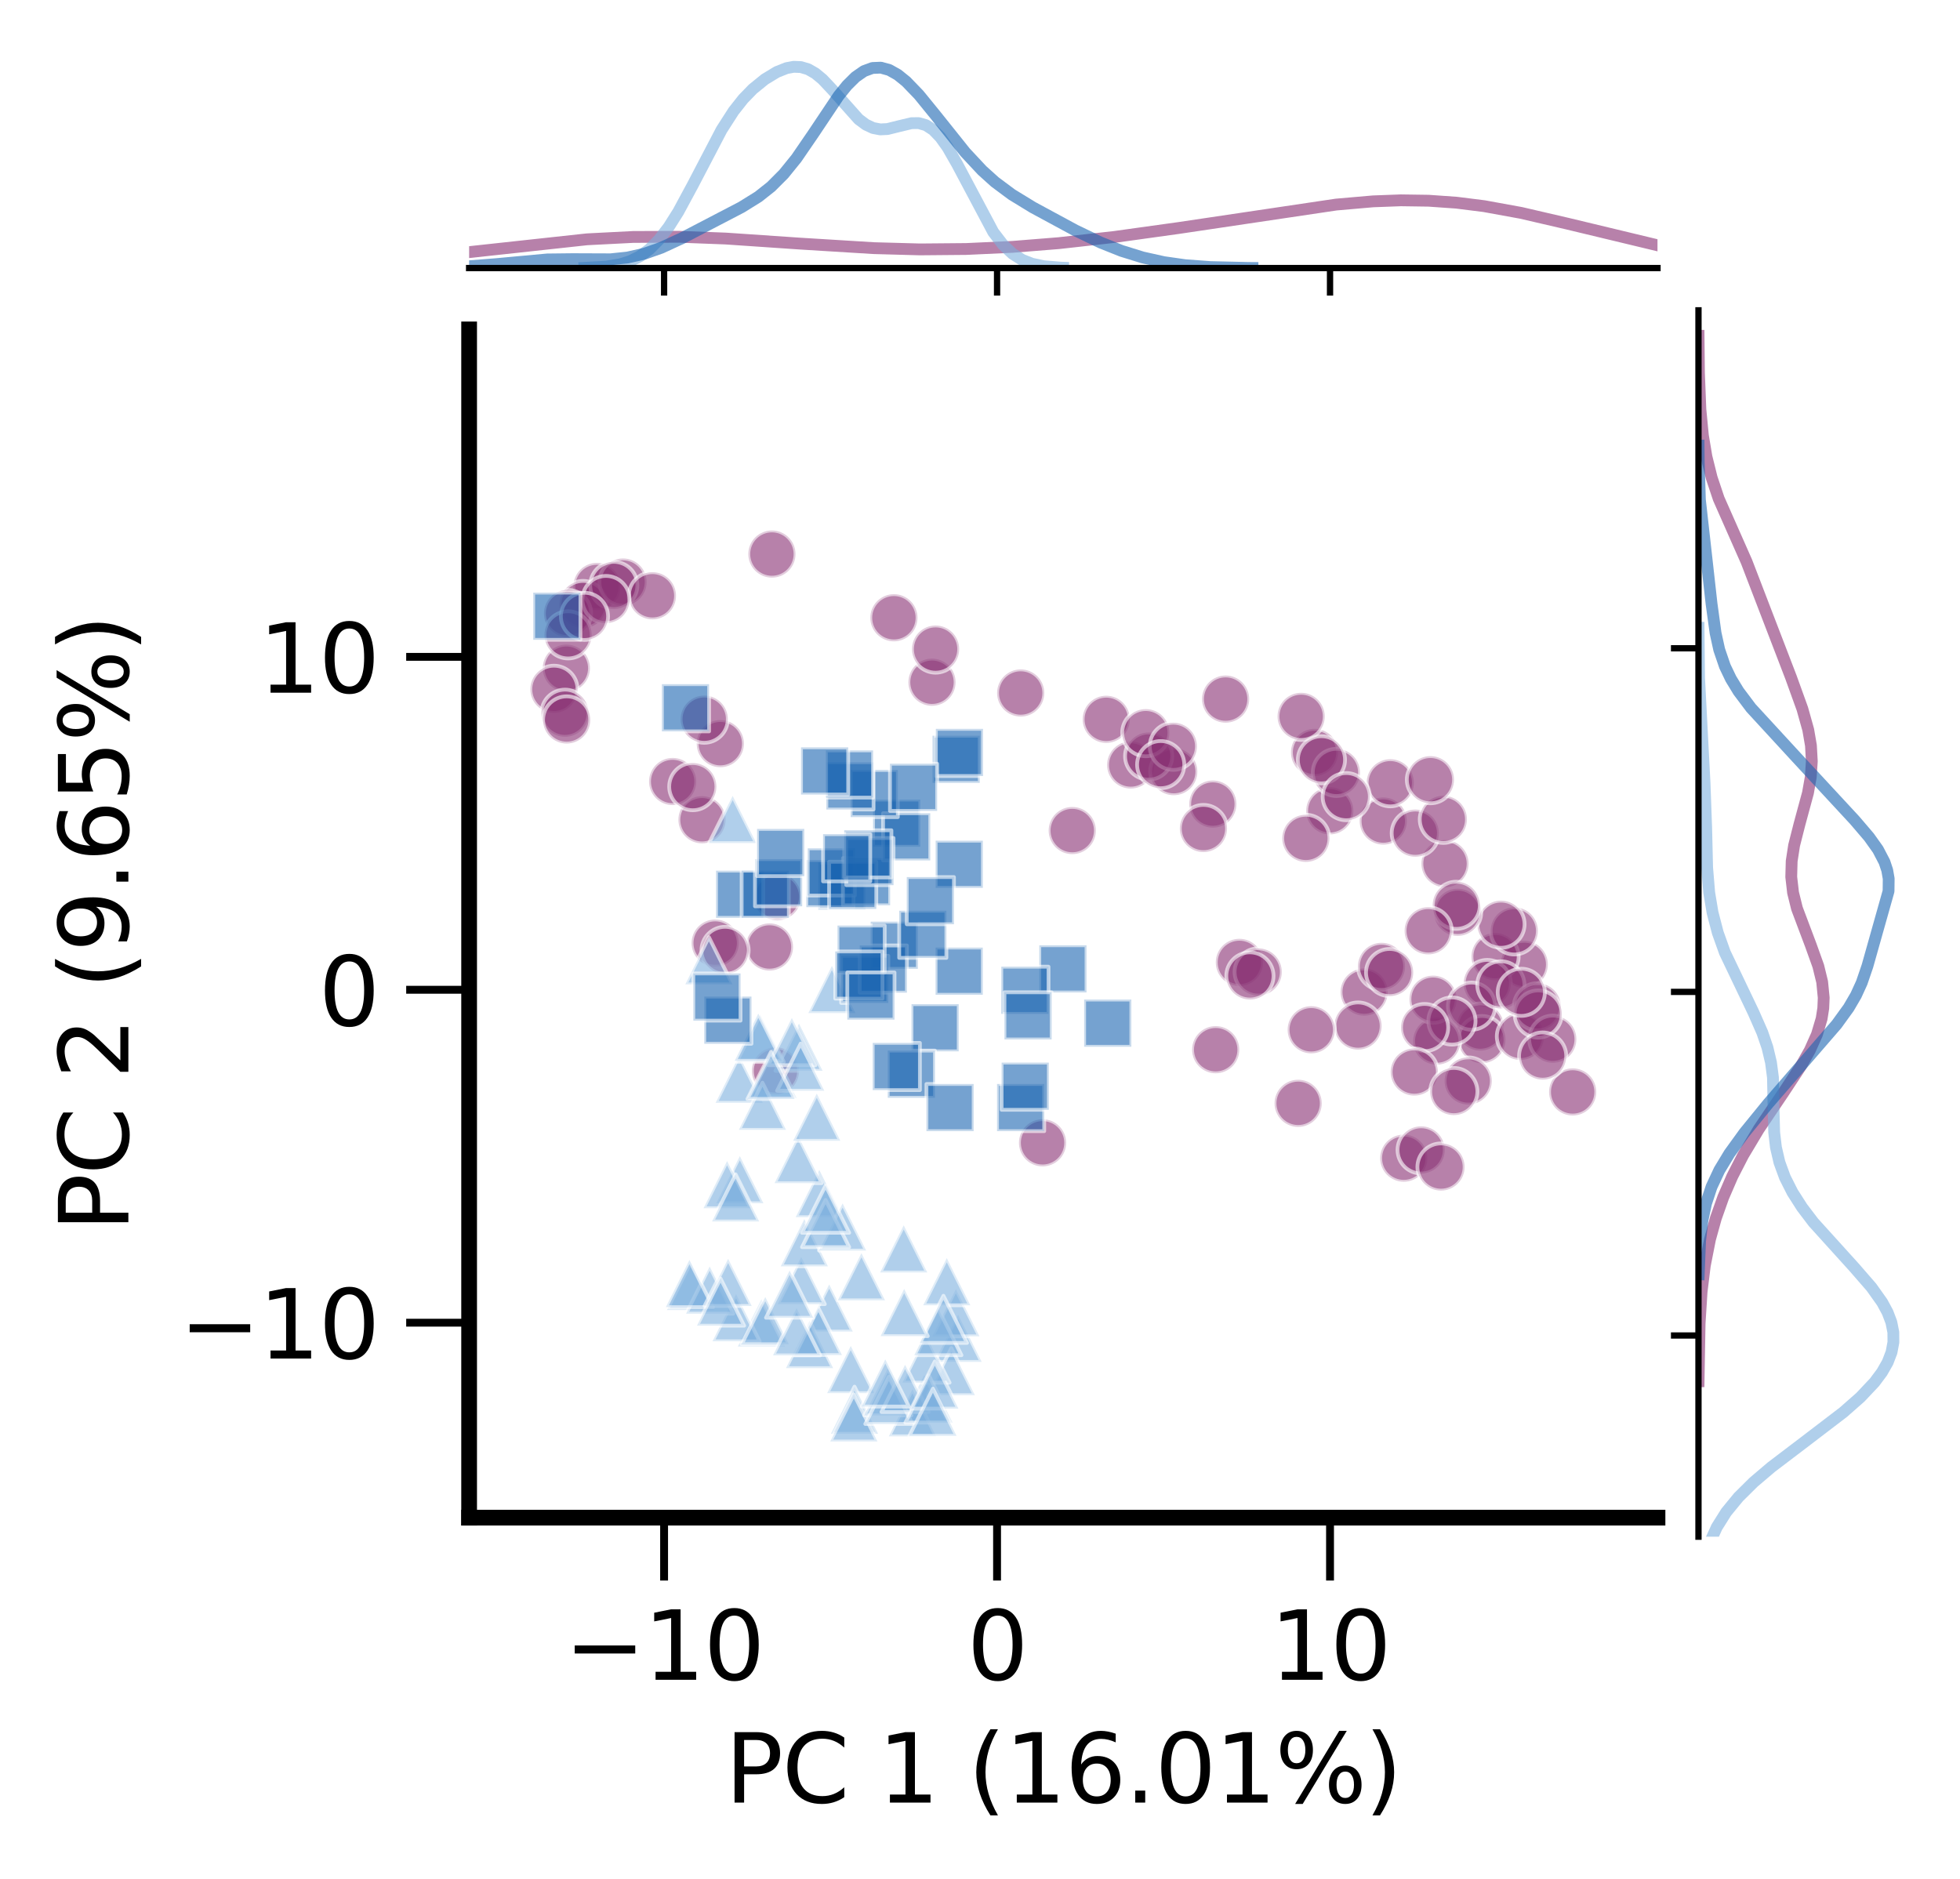 <?xml version="1.0" encoding="utf-8" standalone="no"?>
<!DOCTYPE svg PUBLIC "-//W3C//DTD SVG 1.1//EN"
  "http://www.w3.org/Graphics/SVG/1.1/DTD/svg11.dtd">
<svg xmlns:xlink="http://www.w3.org/1999/xlink" width="249.174pt" height="238.889pt" viewBox="0 0 249.174 238.889" xmlns="http://www.w3.org/2000/svg" version="1.1">
 <defs>
  <style type="text/css">*{stroke-linejoin: round; stroke-linecap: butt}</style>
 </defs>
 <g id="figure_1">
  <g id="patch_1">
   <path d="M 0 238.889 
L 249.174 238.889 
L 249.174 0 
L 0 0 
z
" style="fill: #ffffff"/>
  </g>
  <g id="axes_1">
   <g id="patch_2">
    <path d="M 59.639 192.961 
L 210.717 192.961 
L 210.717 41.884 
L 59.639 41.884 
z
" style="fill: #ffffff"/>
   </g>
   <g id="PathCollection_1">
    <defs>
     <path id="m3ae91037bd" d="M 0 3 
C 0.796 3 1.559 2.684 2.121 2.121 
C 2.684 1.559 3 0.796 3 0 
C 3 -0.796 2.684 -1.559 2.121 -2.121 
C 1.559 -2.684 0.796 -3 0 -3 
C -0.796 -3 -1.559 -2.684 -2.121 -2.121 
C -2.684 -1.559 -3 -0.796 -3 0 
C -3 0.796 -2.684 1.559 -2.121 2.121 
C -1.559 2.684 -0.796 3 0 3 
z
" style="stroke: #ffffff; stroke-opacity: 0.6; stroke-width: 0.48"/>
    </defs>
    <g clip-path="url(#p5738d66ce7)">
     <use xlink:href="#m3ae91037bd" x="91.573" y="94.551" style="fill: #882e72; fill-opacity: 0.6; stroke: #ffffff; stroke-opacity: 0.6; stroke-width: 0.48"/>
     <use xlink:href="#m3ae91037bd" x="193.778" y="122.62" style="fill: #882e72; fill-opacity: 0.6; stroke: #ffffff; stroke-opacity: 0.6; stroke-width: 0.48"/>
     <use xlink:href="#m3ae91037bd" x="190.067" y="121.63" style="fill: #882e72; fill-opacity: 0.6; stroke: #ffffff; stroke-opacity: 0.6; stroke-width: 0.48"/>
     <use xlink:href="#m3ae91037bd" x="189.081" y="125.048" style="fill: #882e72; fill-opacity: 0.6; stroke: #ffffff; stroke-opacity: 0.6; stroke-width: 0.48"/>
     <use xlink:href="#m3ae91037bd" x="154.188" y="102.236" style="fill: #882e72; fill-opacity: 0.6; stroke: #ffffff; stroke-opacity: 0.6; stroke-width: 0.48"/>
     <use xlink:href="#m3ae91037bd" x="89.246" y="104.228" style="fill: #882e72; fill-opacity: 0.6; stroke: #ffffff; stroke-opacity: 0.6; stroke-width: 0.48"/>
     <use xlink:href="#m3ae91037bd" x="188.191" y="130.583" style="fill: #882e72; fill-opacity: 0.6; stroke: #ffffff; stroke-opacity: 0.6; stroke-width: 0.48"/>
     <use xlink:href="#m3ae91037bd" x="192.509" y="118.36" style="fill: #882e72; fill-opacity: 0.6; stroke: #ffffff; stroke-opacity: 0.6; stroke-width: 0.48"/>
     <use xlink:href="#m3ae91037bd" x="167.118" y="95.669" style="fill: #882e72; fill-opacity: 0.6; stroke: #ffffff; stroke-opacity: 0.6; stroke-width: 0.48"/>
     <use xlink:href="#m3ae91037bd" x="118.484" y="86.742" style="fill: #882e72; fill-opacity: 0.6; stroke: #ffffff; stroke-opacity: 0.6; stroke-width: 0.48"/>
     <use xlink:href="#m3ae91037bd" x="169.056" y="103.092" style="fill: #882e72; fill-opacity: 0.6; stroke: #ffffff; stroke-opacity: 0.6; stroke-width: 0.48"/>
     <use xlink:href="#m3ae91037bd" x="129.761" y="88.112" style="fill: #882e72; fill-opacity: 0.6; stroke: #ffffff; stroke-opacity: 0.6; stroke-width: 0.48"/>
     <use xlink:href="#m3ae91037bd" x="175.854" y="104.393" style="fill: #882e72; fill-opacity: 0.6; stroke: #ffffff; stroke-opacity: 0.6; stroke-width: 0.48"/>
     <use xlink:href="#m3ae91037bd" x="113.642" y="78.547" style="fill: #882e72; fill-opacity: 0.6; stroke: #ffffff; stroke-opacity: 0.6; stroke-width: 0.48"/>
     <use xlink:href="#m3ae91037bd" x="188.394" y="132.178" style="fill: #882e72; fill-opacity: 0.6; stroke: #ffffff; stroke-opacity: 0.6; stroke-width: 0.48"/>
     <use xlink:href="#m3ae91037bd" x="190.817" y="117.511" style="fill: #882e72; fill-opacity: 0.6; stroke: #ffffff; stroke-opacity: 0.6; stroke-width: 0.48"/>
     <use xlink:href="#m3ae91037bd" x="178.46" y="147.257" style="fill: #882e72; fill-opacity: 0.6; stroke: #ffffff; stroke-opacity: 0.6; stroke-width: 0.48"/>
     <use xlink:href="#m3ae91037bd" x="182.653" y="132.366" style="fill: #882e72; fill-opacity: 0.6; stroke: #ffffff; stroke-opacity: 0.6; stroke-width: 0.48"/>
     <use xlink:href="#m3ae91037bd" x="182.185" y="127.048" style="fill: #882e72; fill-opacity: 0.6; stroke: #ffffff; stroke-opacity: 0.6; stroke-width: 0.48"/>
     <use xlink:href="#m3ae91037bd" x="186.653" y="137.441" style="fill: #882e72; fill-opacity: 0.6; stroke: #ffffff; stroke-opacity: 0.6; stroke-width: 0.48"/>
     <use xlink:href="#m3ae91037bd" x="173.423" y="126.139" style="fill: #882e72; fill-opacity: 0.6; stroke: #ffffff; stroke-opacity: 0.6; stroke-width: 0.48"/>
     <use xlink:href="#m3ae91037bd" x="118.94" y="82.53" style="fill: #882e72; fill-opacity: 0.6; stroke: #ffffff; stroke-opacity: 0.6; stroke-width: 0.48"/>
     <use xlink:href="#m3ae91037bd" x="165.414" y="91.086" style="fill: #882e72; fill-opacity: 0.6; stroke: #ffffff; stroke-opacity: 0.6; stroke-width: 0.48"/>
     <use xlink:href="#m3ae91037bd" x="98.133" y="70.446" style="fill: #882e72; fill-opacity: 0.6; stroke: #ffffff; stroke-opacity: 0.6; stroke-width: 0.48"/>
     <use xlink:href="#m3ae91037bd" x="143.745" y="97.263" style="fill: #882e72; fill-opacity: 0.6; stroke: #ffffff; stroke-opacity: 0.6; stroke-width: 0.48"/>
     <use xlink:href="#m3ae91037bd" x="132.54" y="145.304" style="fill: #882e72; fill-opacity: 0.6; stroke: #ffffff; stroke-opacity: 0.6; stroke-width: 0.48"/>
     <use xlink:href="#m3ae91037bd" x="98.824" y="114.023" style="fill: #882e72; fill-opacity: 0.6; stroke: #ffffff; stroke-opacity: 0.6; stroke-width: 0.48"/>
     <use xlink:href="#m3ae91037bd" x="187.075" y="127.927" style="fill: #882e72; fill-opacity: 0.6; stroke: #ffffff; stroke-opacity: 0.6; stroke-width: 0.48"/>
     <use xlink:href="#m3ae91037bd" x="183.704" y="109.811" style="fill: #882e72; fill-opacity: 0.6; stroke: #ffffff; stroke-opacity: 0.6; stroke-width: 0.48"/>
     <use xlink:href="#m3ae91037bd" x="149.218" y="98.11" style="fill: #882e72; fill-opacity: 0.6; stroke: #ffffff; stroke-opacity: 0.6; stroke-width: 0.48"/>
     <use xlink:href="#m3ae91037bd" x="179.925" y="105.931" style="fill: #882e72; fill-opacity: 0.6; stroke: #ffffff; stroke-opacity: 0.6; stroke-width: 0.48"/>
     <use xlink:href="#m3ae91037bd" x="136.316" y="105.603" style="fill: #882e72; fill-opacity: 0.6; stroke: #ffffff; stroke-opacity: 0.6; stroke-width: 0.48"/>
     <use xlink:href="#m3ae91037bd" x="155.812" y="88.887" style="fill: #882e72; fill-opacity: 0.6; stroke: #ffffff; stroke-opacity: 0.6; stroke-width: 0.48"/>
     <use xlink:href="#m3ae91037bd" x="199.933" y="138.835" style="fill: #882e72; fill-opacity: 0.6; stroke: #ffffff; stroke-opacity: 0.6; stroke-width: 0.48"/>
     <use xlink:href="#m3ae91037bd" x="152.991" y="105.341" style="fill: #882e72; fill-opacity: 0.6; stroke: #ffffff; stroke-opacity: 0.6; stroke-width: 0.48"/>
     <use xlink:href="#m3ae91037bd" x="146.028" y="96.132" style="fill: #882e72; fill-opacity: 0.6; stroke: #ffffff; stroke-opacity: 0.6; stroke-width: 0.48"/>
     <use xlink:href="#m3ae91037bd" x="75.894" y="74.564" style="fill: #882e72; fill-opacity: 0.6; stroke: #ffffff; stroke-opacity: 0.6; stroke-width: 0.48"/>
     <use xlink:href="#m3ae91037bd" x="72.001" y="84.958" style="fill: #882e72; fill-opacity: 0.6; stroke: #ffffff; stroke-opacity: 0.6; stroke-width: 0.48"/>
     <use xlink:href="#m3ae91037bd" x="185.309" y="115.994" style="fill: #882e72; fill-opacity: 0.6; stroke: #ffffff; stroke-opacity: 0.6; stroke-width: 0.48"/>
     <use xlink:href="#m3ae91037bd" x="185.134" y="115.105" style="fill: #882e72; fill-opacity: 0.6; stroke: #ffffff; stroke-opacity: 0.6; stroke-width: 0.48"/>
     <use xlink:href="#m3ae91037bd" x="140.638" y="91.46" style="fill: #882e72; fill-opacity: 0.6; stroke: #ffffff; stroke-opacity: 0.6; stroke-width: 0.48"/>
     <use xlink:href="#m3ae91037bd" x="184.584" y="129.815" style="fill: #882e72; fill-opacity: 0.6; stroke: #ffffff; stroke-opacity: 0.6; stroke-width: 0.48"/>
     <use xlink:href="#m3ae91037bd" x="180.67" y="146.209" style="fill: #882e72; fill-opacity: 0.6; stroke: #ffffff; stroke-opacity: 0.6; stroke-width: 0.48"/>
     <use xlink:href="#m3ae91037bd" x="190.804" y="125.222" style="fill: #882e72; fill-opacity: 0.6; stroke: #ffffff; stroke-opacity: 0.6; stroke-width: 0.48"/>
     <use xlink:href="#m3ae91037bd" x="70.423" y="87.64" style="fill: #882e72; fill-opacity: 0.6; stroke: #ffffff; stroke-opacity: 0.6; stroke-width: 0.48"/>
     <use xlink:href="#m3ae91037bd" x="166.012" y="106.591" style="fill: #882e72; fill-opacity: 0.6; stroke: #ffffff; stroke-opacity: 0.6; stroke-width: 0.48"/>
     <use xlink:href="#m3ae91037bd" x="176.745" y="99.527" style="fill: #882e72; fill-opacity: 0.6; stroke: #ffffff; stroke-opacity: 0.6; stroke-width: 0.48"/>
     <use xlink:href="#m3ae91037bd" x="145.663" y="93.157" style="fill: #882e72; fill-opacity: 0.6; stroke: #ffffff; stroke-opacity: 0.6; stroke-width: 0.48"/>
     <use xlink:href="#m3ae91037bd" x="74.13" y="76.859" style="fill: #882e72; fill-opacity: 0.6; stroke: #ffffff; stroke-opacity: 0.6; stroke-width: 0.48"/>
     <use xlink:href="#m3ae91037bd" x="183.491" y="104.178" style="fill: #882e72; fill-opacity: 0.6; stroke: #ffffff; stroke-opacity: 0.6; stroke-width: 0.48"/>
     <use xlink:href="#m3ae91037bd" x="149.166" y="94.889" style="fill: #882e72; fill-opacity: 0.6; stroke: #ffffff; stroke-opacity: 0.6; stroke-width: 0.48"/>
     <use xlink:href="#m3ae91037bd" x="172.647" y="130.456" style="fill: #882e72; fill-opacity: 0.6; stroke: #ffffff; stroke-opacity: 0.6; stroke-width: 0.48"/>
     <use xlink:href="#m3ae91037bd" x="71.827" y="90.682" style="fill: #882e72; fill-opacity: 0.6; stroke: #ffffff; stroke-opacity: 0.6; stroke-width: 0.48"/>
     <use xlink:href="#m3ae91037bd" x="157.563" y="122.365" style="fill: #882e72; fill-opacity: 0.6; stroke: #ffffff; stroke-opacity: 0.6; stroke-width: 0.48"/>
     <use xlink:href="#m3ae91037bd" x="181.849" y="99.137" style="fill: #882e72; fill-opacity: 0.6; stroke: #ffffff; stroke-opacity: 0.6; stroke-width: 0.48"/>
     <use xlink:href="#m3ae91037bd" x="181.11" y="130.648" style="fill: #882e72; fill-opacity: 0.6; stroke: #ffffff; stroke-opacity: 0.6; stroke-width: 0.48"/>
     <use xlink:href="#m3ae91037bd" x="169.893" y="98.209" style="fill: #882e72; fill-opacity: 0.6; stroke: #ffffff; stroke-opacity: 0.6; stroke-width: 0.48"/>
     <use xlink:href="#m3ae91037bd" x="167.994" y="96.605" style="fill: #882e72; fill-opacity: 0.6; stroke: #ffffff; stroke-opacity: 0.6; stroke-width: 0.48"/>
     <use xlink:href="#m3ae91037bd" x="147.558" y="97.221" style="fill: #882e72; fill-opacity: 0.6; stroke: #ffffff; stroke-opacity: 0.6; stroke-width: 0.48"/>
     <use xlink:href="#m3ae91037bd" x="72.04" y="91.539" style="fill: #882e72; fill-opacity: 0.6; stroke: #ffffff; stroke-opacity: 0.6; stroke-width: 0.48"/>
     <use xlink:href="#m3ae91037bd" x="159.955" y="123.58" style="fill: #882e72; fill-opacity: 0.6; stroke: #ffffff; stroke-opacity: 0.6; stroke-width: 0.48"/>
     <use xlink:href="#m3ae91037bd" x="171.148" y="101.289" style="fill: #882e72; fill-opacity: 0.6; stroke: #ffffff; stroke-opacity: 0.6; stroke-width: 0.48"/>
     <use xlink:href="#m3ae91037bd" x="181.568" y="118.347" style="fill: #882e72; fill-opacity: 0.6; stroke: #ffffff; stroke-opacity: 0.6; stroke-width: 0.48"/>
     <use xlink:href="#m3ae91037bd" x="85.514" y="99.367" style="fill: #882e72; fill-opacity: 0.6; stroke: #ffffff; stroke-opacity: 0.6; stroke-width: 0.48"/>
     <use xlink:href="#m3ae91037bd" x="193.289" y="131.772" style="fill: #882e72; fill-opacity: 0.6; stroke: #ffffff; stroke-opacity: 0.6; stroke-width: 0.48"/>
     <use xlink:href="#m3ae91037bd" x="179.796" y="136.302" style="fill: #882e72; fill-opacity: 0.6; stroke: #ffffff; stroke-opacity: 0.6; stroke-width: 0.48"/>
     <use xlink:href="#m3ae91037bd" x="97.823" y="120.406" style="fill: #882e72; fill-opacity: 0.6; stroke: #ffffff; stroke-opacity: 0.6; stroke-width: 0.48"/>
     <use xlink:href="#m3ae91037bd" x="183.195" y="148.38" style="fill: #882e72; fill-opacity: 0.6; stroke: #ffffff; stroke-opacity: 0.6; stroke-width: 0.48"/>
     <use xlink:href="#m3ae91037bd" x="98.586" y="136.158" style="fill: #882e72; fill-opacity: 0.6; stroke: #ffffff; stroke-opacity: 0.6; stroke-width: 0.48"/>
     <use xlink:href="#m3ae91037bd" x="166.696" y="130.932" style="fill: #882e72; fill-opacity: 0.6; stroke: #ffffff; stroke-opacity: 0.6; stroke-width: 0.48"/>
     <use xlink:href="#m3ae91037bd" x="90.922" y="119.907" style="fill: #882e72; fill-opacity: 0.6; stroke: #ffffff; stroke-opacity: 0.6; stroke-width: 0.48"/>
     <use xlink:href="#m3ae91037bd" x="184.821" y="138.784" style="fill: #882e72; fill-opacity: 0.6; stroke: #ffffff; stroke-opacity: 0.6; stroke-width: 0.48"/>
     <use xlink:href="#m3ae91037bd" x="158.901" y="124.085" style="fill: #882e72; fill-opacity: 0.6; stroke: #ffffff; stroke-opacity: 0.6; stroke-width: 0.48"/>
     <use xlink:href="#m3ae91037bd" x="154.551" y="133.466" style="fill: #882e72; fill-opacity: 0.6; stroke: #ffffff; stroke-opacity: 0.6; stroke-width: 0.48"/>
     <use xlink:href="#m3ae91037bd" x="165.033" y="140.284" style="fill: #882e72; fill-opacity: 0.6; stroke: #ffffff; stroke-opacity: 0.6; stroke-width: 0.48"/>
     <use xlink:href="#m3ae91037bd" x="89.529" y="91.442" style="fill: #882e72; fill-opacity: 0.6; stroke: #ffffff; stroke-opacity: 0.6; stroke-width: 0.48"/>
     <use xlink:href="#m3ae91037bd" x="195.44" y="128.008" style="fill: #882e72; fill-opacity: 0.6; stroke: #ffffff; stroke-opacity: 0.6; stroke-width: 0.48"/>
     <use xlink:href="#m3ae91037bd" x="175.632" y="122.873" style="fill: #882e72; fill-opacity: 0.6; stroke: #ffffff; stroke-opacity: 0.6; stroke-width: 0.48"/>
     <use xlink:href="#m3ae91037bd" x="79.207" y="74.005" style="fill: #882e72; fill-opacity: 0.6; stroke: #ffffff; stroke-opacity: 0.6; stroke-width: 0.48"/>
     <use xlink:href="#m3ae91037bd" x="197.405" y="132.128" style="fill: #882e72; fill-opacity: 0.6; stroke: #ffffff; stroke-opacity: 0.6; stroke-width: 0.48"/>
     <use xlink:href="#m3ae91037bd" x="176.662" y="123.654" style="fill: #882e72; fill-opacity: 0.6; stroke: #ffffff; stroke-opacity: 0.6; stroke-width: 0.48"/>
     <use xlink:href="#m3ae91037bd" x="195.552" y="128.93" style="fill: #882e72; fill-opacity: 0.6; stroke: #ffffff; stroke-opacity: 0.6; stroke-width: 0.48"/>
     <use xlink:href="#m3ae91037bd" x="78.03" y="74.432" style="fill: #882e72; fill-opacity: 0.6; stroke: #ffffff; stroke-opacity: 0.6; stroke-width: 0.48"/>
     <use xlink:href="#m3ae91037bd" x="193.403" y="126.167" style="fill: #882e72; fill-opacity: 0.6; stroke: #ffffff; stroke-opacity: 0.6; stroke-width: 0.48"/>
     <use xlink:href="#m3ae91037bd" x="72.151" y="77.995" style="fill: #882e72; fill-opacity: 0.6; stroke: #ffffff; stroke-opacity: 0.6; stroke-width: 0.48"/>
     <use xlink:href="#m3ae91037bd" x="82.942" y="75.752" style="fill: #882e72; fill-opacity: 0.6; stroke: #ffffff; stroke-opacity: 0.6; stroke-width: 0.48"/>
     <use xlink:href="#m3ae91037bd" x="72.219" y="80.719" style="fill: #882e72; fill-opacity: 0.6; stroke: #ffffff; stroke-opacity: 0.6; stroke-width: 0.48"/>
     <use xlink:href="#m3ae91037bd" x="88.075" y="100.017" style="fill: #882e72; fill-opacity: 0.6; stroke: #ffffff; stroke-opacity: 0.6; stroke-width: 0.48"/>
     <use xlink:href="#m3ae91037bd" x="77.037" y="76.227" style="fill: #882e72; fill-opacity: 0.6; stroke: #ffffff; stroke-opacity: 0.6; stroke-width: 0.48"/>
     <use xlink:href="#m3ae91037bd" x="74.304" y="78.369" style="fill: #882e72; fill-opacity: 0.6; stroke: #ffffff; stroke-opacity: 0.6; stroke-width: 0.48"/>
     <use xlink:href="#m3ae91037bd" x="92.177" y="120.841" style="fill: #882e72; fill-opacity: 0.6; stroke: #ffffff; stroke-opacity: 0.6; stroke-width: 0.48"/>
     <use xlink:href="#m3ae91037bd" x="196.116" y="134.273" style="fill: #882e72; fill-opacity: 0.6; stroke: #ffffff; stroke-opacity: 0.6; stroke-width: 0.48"/>
    </g>
   </g>
   <g id="PathCollection_2">
    <defs>
     <path id="ma72d11ec64" d="M 0 -3 
L -3 3 
L 3 3 
z
" style="stroke: #ffffff; stroke-opacity: 0.6; stroke-width: 0.48"/>
    </defs>
    <g clip-path="url(#p5738d66ce7)">
     <use xlink:href="#ma72d11ec64" x="105.416" y="166.308" style="fill: #7bafde; fill-opacity: 0.6; stroke: #ffffff; stroke-opacity: 0.6; stroke-width: 0.48"/>
     <use xlink:href="#ma72d11ec64" x="101.86" y="162.818" style="fill: #7bafde; fill-opacity: 0.6; stroke: #ffffff; stroke-opacity: 0.6; stroke-width: 0.48"/>
     <use xlink:href="#ma72d11ec64" x="121.803" y="170.159" style="fill: #7bafde; fill-opacity: 0.6; stroke: #ffffff; stroke-opacity: 0.6; stroke-width: 0.48"/>
     <use xlink:href="#ma72d11ec64" x="117.504" y="177.829" style="fill: #7bafde; fill-opacity: 0.6; stroke: #ffffff; stroke-opacity: 0.6; stroke-width: 0.48"/>
     <use xlink:href="#ma72d11ec64" x="94.054" y="149.995" style="fill: #7bafde; fill-opacity: 0.6; stroke: #ffffff; stroke-opacity: 0.6; stroke-width: 0.48"/>
     <use xlink:href="#ma72d11ec64" x="90.122" y="122.156" style="fill: #7bafde; fill-opacity: 0.6; stroke: #ffffff; stroke-opacity: 0.6; stroke-width: 0.48"/>
     <use xlink:href="#ma72d11ec64" x="109.514" y="162.334" style="fill: #7bafde; fill-opacity: 0.6; stroke: #ffffff; stroke-opacity: 0.6; stroke-width: 0.48"/>
     <use xlink:href="#ma72d11ec64" x="93.143" y="104.192" style="fill: #7bafde; fill-opacity: 0.6; stroke: #ffffff; stroke-opacity: 0.6; stroke-width: 0.48"/>
     <use xlink:href="#ma72d11ec64" x="114.89" y="158.791" style="fill: #7bafde; fill-opacity: 0.6; stroke: #ffffff; stroke-opacity: 0.6; stroke-width: 0.48"/>
     <use xlink:href="#ma72d11ec64" x="104.156" y="151.759" style="fill: #7bafde; fill-opacity: 0.6; stroke: #ffffff; stroke-opacity: 0.6; stroke-width: 0.48"/>
     <use xlink:href="#ma72d11ec64" x="105.759" y="125.814" style="fill: #7bafde; fill-opacity: 0.6; stroke: #ffffff; stroke-opacity: 0.6; stroke-width: 0.48"/>
     <use xlink:href="#ma72d11ec64" x="102.253" y="158.014" style="fill: #7bafde; fill-opacity: 0.6; stroke: #ffffff; stroke-opacity: 0.6; stroke-width: 0.48"/>
     <use xlink:href="#ma72d11ec64" x="102.922" y="170.954" style="fill: #7bafde; fill-opacity: 0.6; stroke: #ffffff; stroke-opacity: 0.6; stroke-width: 0.48"/>
     <use xlink:href="#ma72d11ec64" x="108.156" y="174.135" style="fill: #7bafde; fill-opacity: 0.6; stroke: #ffffff; stroke-opacity: 0.6; stroke-width: 0.48"/>
     <use xlink:href="#ma72d11ec64" x="121.521" y="166.912" style="fill: #7bafde; fill-opacity: 0.6; stroke: #ffffff; stroke-opacity: 0.6; stroke-width: 0.48"/>
     <use xlink:href="#ma72d11ec64" x="101.465" y="147.432" style="fill: #7bafde; fill-opacity: 0.6; stroke: #ffffff; stroke-opacity: 0.6; stroke-width: 0.48"/>
     <use xlink:href="#ma72d11ec64" x="101.575" y="133.148" style="fill: #7bafde; fill-opacity: 0.6; stroke: #ffffff; stroke-opacity: 0.6; stroke-width: 0.48"/>
     <use xlink:href="#ma72d11ec64" x="93.973" y="137.223" style="fill: #7bafde; fill-opacity: 0.6; stroke: #ffffff; stroke-opacity: 0.6; stroke-width: 0.48"/>
     <use xlink:href="#ma72d11ec64" x="96.651" y="132.02" style="fill: #7bafde; fill-opacity: 0.6; stroke: #ffffff; stroke-opacity: 0.6; stroke-width: 0.48"/>
     <use xlink:href="#ma72d11ec64" x="120.362" y="162.962" style="fill: #7bafde; fill-opacity: 0.6; stroke: #ffffff; stroke-opacity: 0.6; stroke-width: 0.48"/>
     <use xlink:href="#ma72d11ec64" x="98.264" y="136.611" style="fill: #7bafde; fill-opacity: 0.6; stroke: #ffffff; stroke-opacity: 0.6; stroke-width: 0.48"/>
     <use xlink:href="#ma72d11ec64" x="96.4" y="131.874" style="fill: #7bafde; fill-opacity: 0.6; stroke: #ffffff; stroke-opacity: 0.6; stroke-width: 0.48"/>
     <use xlink:href="#ma72d11ec64" x="115.998" y="179.625" style="fill: #7bafde; fill-opacity: 0.6; stroke: #ffffff; stroke-opacity: 0.6; stroke-width: 0.48"/>
     <use xlink:href="#ma72d11ec64" x="100.667" y="132.436" style="fill: #7bafde; fill-opacity: 0.6; stroke: #ffffff; stroke-opacity: 0.6; stroke-width: 0.48"/>
     <use xlink:href="#ma72d11ec64" x="107.119" y="156.007" style="fill: #7bafde; fill-opacity: 0.6; stroke: #ffffff; stroke-opacity: 0.6; stroke-width: 0.48"/>
     <use xlink:href="#ma72d11ec64" x="104.958" y="155.567" style="fill: #7bafde; fill-opacity: 0.6; stroke: #ffffff; stroke-opacity: 0.6; stroke-width: 0.48"/>
     <use xlink:href="#ma72d11ec64" x="108.634" y="179.305" style="fill: #7bafde; fill-opacity: 0.6; stroke: #ffffff; stroke-opacity: 0.6; stroke-width: 0.48"/>
     <use xlink:href="#ma72d11ec64" x="104.956" y="153.742" style="fill: #7bafde; fill-opacity: 0.6; stroke: #ffffff; stroke-opacity: 0.6; stroke-width: 0.48"/>
     <use xlink:href="#ma72d11ec64" x="120.94" y="174.395" style="fill: #7bafde; fill-opacity: 0.6; stroke: #ffffff; stroke-opacity: 0.6; stroke-width: 0.48"/>
     <use xlink:href="#ma72d11ec64" x="103.836" y="142.049" style="fill: #7bafde; fill-opacity: 0.6; stroke: #ffffff; stroke-opacity: 0.6; stroke-width: 0.48"/>
     <use xlink:href="#ma72d11ec64" x="96.931" y="140.659" style="fill: #7bafde; fill-opacity: 0.6; stroke: #ffffff; stroke-opacity: 0.6; stroke-width: 0.48"/>
     <use xlink:href="#ma72d11ec64" x="101.79" y="135.684" style="fill: #7bafde; fill-opacity: 0.6; stroke: #ffffff; stroke-opacity: 0.6; stroke-width: 0.48"/>
     <use xlink:href="#ma72d11ec64" x="96.803" y="168.203" style="fill: #7bafde; fill-opacity: 0.6; stroke: #ffffff; stroke-opacity: 0.6; stroke-width: 0.48"/>
     <use xlink:href="#ma72d11ec64" x="87.786" y="163.571" style="fill: #7bafde; fill-opacity: 0.6; stroke: #ffffff; stroke-opacity: 0.6; stroke-width: 0.48"/>
     <use xlink:href="#ma72d11ec64" x="104.037" y="169.289" style="fill: #7bafde; fill-opacity: 0.6; stroke: #ffffff; stroke-opacity: 0.6; stroke-width: 0.48"/>
     <use xlink:href="#ma72d11ec64" x="93.577" y="167.543" style="fill: #7bafde; fill-opacity: 0.6; stroke: #ffffff; stroke-opacity: 0.6; stroke-width: 0.48"/>
     <use xlink:href="#ma72d11ec64" x="90.222" y="164.03" style="fill: #7bafde; fill-opacity: 0.6; stroke: #ffffff; stroke-opacity: 0.6; stroke-width: 0.48"/>
     <use xlink:href="#ma72d11ec64" x="97.29" y="167.911" style="fill: #7bafde; fill-opacity: 0.6; stroke: #ffffff; stroke-opacity: 0.6; stroke-width: 0.48"/>
     <use xlink:href="#ma72d11ec64" x="87.647" y="163.197" style="fill: #7bafde; fill-opacity: 0.6; stroke: #ffffff; stroke-opacity: 0.6; stroke-width: 0.48"/>
     <use xlink:href="#ma72d11ec64" x="92.566" y="163.053" style="fill: #7bafde; fill-opacity: 0.6; stroke: #ffffff; stroke-opacity: 0.6; stroke-width: 0.48"/>
     <use xlink:href="#ma72d11ec64" x="108.549" y="180.278" style="fill: #7bafde; fill-opacity: 0.6; stroke: #ffffff; stroke-opacity: 0.6; stroke-width: 0.48"/>
     <use xlink:href="#ma72d11ec64" x="101.271" y="169.331" style="fill: #7bafde; fill-opacity: 0.6; stroke: #ffffff; stroke-opacity: 0.6; stroke-width: 0.48"/>
     <use xlink:href="#ma72d11ec64" x="112.868" y="176.961" style="fill: #7bafde; fill-opacity: 0.6; stroke: #ffffff; stroke-opacity: 0.6; stroke-width: 0.48"/>
     <use xlink:href="#ma72d11ec64" x="98.016" y="136.738" style="fill: #7bafde; fill-opacity: 0.6; stroke: #ffffff; stroke-opacity: 0.6; stroke-width: 0.48"/>
     <use xlink:href="#ma72d11ec64" x="117.721" y="172.8" style="fill: #7bafde; fill-opacity: 0.6; stroke: #ffffff; stroke-opacity: 0.6; stroke-width: 0.48"/>
     <use xlink:href="#ma72d11ec64" x="113.004" y="178.053" style="fill: #7bafde; fill-opacity: 0.6; stroke: #ffffff; stroke-opacity: 0.6; stroke-width: 0.48"/>
     <use xlink:href="#ma72d11ec64" x="115.064" y="176.529" style="fill: #7bafde; fill-opacity: 0.6; stroke: #ffffff; stroke-opacity: 0.6; stroke-width: 0.48"/>
     <use xlink:href="#ma72d11ec64" x="118.098" y="177.882" style="fill: #7bafde; fill-opacity: 0.6; stroke: #ffffff; stroke-opacity: 0.6; stroke-width: 0.48"/>
     <use xlink:href="#ma72d11ec64" x="92.435" y="150.623" style="fill: #7bafde; fill-opacity: 0.6; stroke: #ffffff; stroke-opacity: 0.6; stroke-width: 0.48"/>
     <use xlink:href="#ma72d11ec64" x="119.232" y="169.31" style="fill: #7bafde; fill-opacity: 0.6; stroke: #ffffff; stroke-opacity: 0.6; stroke-width: 0.48"/>
     <use xlink:href="#ma72d11ec64" x="93.519" y="152.307" style="fill: #7bafde; fill-opacity: 0.6; stroke: #ffffff; stroke-opacity: 0.6; stroke-width: 0.48"/>
     <use xlink:href="#ma72d11ec64" x="91.604" y="165.557" style="fill: #7bafde; fill-opacity: 0.6; stroke: #ffffff; stroke-opacity: 0.6; stroke-width: 0.48"/>
     <use xlink:href="#ma72d11ec64" x="119.939" y="167.749" style="fill: #7bafde; fill-opacity: 0.6; stroke: #ffffff; stroke-opacity: 0.6; stroke-width: 0.48"/>
     <use xlink:href="#ma72d11ec64" x="112.548" y="175.837" style="fill: #7bafde; fill-opacity: 0.6; stroke: #ffffff; stroke-opacity: 0.6; stroke-width: 0.48"/>
     <use xlink:href="#ma72d11ec64" x="100.382" y="164.547" style="fill: #7bafde; fill-opacity: 0.6; stroke: #ffffff; stroke-opacity: 0.6; stroke-width: 0.48"/>
     <use xlink:href="#ma72d11ec64" x="118.844" y="176.1" style="fill: #7bafde; fill-opacity: 0.6; stroke: #ffffff; stroke-opacity: 0.6; stroke-width: 0.48"/>
     <use xlink:href="#ma72d11ec64" x="114.949" y="166.882" style="fill: #7bafde; fill-opacity: 0.6; stroke: #ffffff; stroke-opacity: 0.6; stroke-width: 0.48"/>
     <use xlink:href="#ma72d11ec64" x="118.604" y="179.56" style="fill: #7bafde; fill-opacity: 0.6; stroke: #ffffff; stroke-opacity: 0.6; stroke-width: 0.48"/>
    </g>
   </g>
   <g id="PathCollection_3">
    <defs>
     <path id="md5b4d02ec0" d="M -3 3 
L 3 3 
L 3 -3 
L -3 -3 
z
" style="stroke: #ffffff; stroke-opacity: 0.6; stroke-width: 0.48"/>
    </defs>
    <g clip-path="url(#p5738d66ce7)">
     <use xlink:href="#md5b4d02ec0" x="94.032" y="113.702" style="fill: #1965b0; fill-opacity: 0.6; stroke: #ffffff; stroke-opacity: 0.6; stroke-width: 0.48"/>
     <use xlink:href="#md5b4d02ec0" x="129.753" y="140.823" style="fill: #1965b0; fill-opacity: 0.6; stroke: #ffffff; stroke-opacity: 0.6; stroke-width: 0.48"/>
     <use xlink:href="#md5b4d02ec0" x="113.685" y="120.185" style="fill: #1965b0; fill-opacity: 0.6; stroke: #ffffff; stroke-opacity: 0.6; stroke-width: 0.48"/>
     <use xlink:href="#md5b4d02ec0" x="121.555" y="96.543" style="fill: #1965b0; fill-opacity: 0.6; stroke: #ffffff; stroke-opacity: 0.6; stroke-width: 0.48"/>
     <use xlink:href="#md5b4d02ec0" x="118.88" y="130.676" style="fill: #1965b0; fill-opacity: 0.6; stroke: #ffffff; stroke-opacity: 0.6; stroke-width: 0.48"/>
     <use xlink:href="#md5b4d02ec0" x="107.021" y="112.661" style="fill: #1965b0; fill-opacity: 0.6; stroke: #ffffff; stroke-opacity: 0.6; stroke-width: 0.48"/>
     <use xlink:href="#md5b4d02ec0" x="140.829" y="130.091" style="fill: #1965b0; fill-opacity: 0.6; stroke: #ffffff; stroke-opacity: 0.6; stroke-width: 0.48"/>
     <use xlink:href="#md5b4d02ec0" x="121.949" y="109.889" style="fill: #1965b0; fill-opacity: 0.6; stroke: #ffffff; stroke-opacity: 0.6; stroke-width: 0.48"/>
     <use xlink:href="#md5b4d02ec0" x="97.286" y="113.7" style="fill: #1965b0; fill-opacity: 0.6; stroke: #ffffff; stroke-opacity: 0.6; stroke-width: 0.48"/>
     <use xlink:href="#md5b4d02ec0" x="105.51" y="112.344" style="fill: #1965b0; fill-opacity: 0.6; stroke: #ffffff; stroke-opacity: 0.6; stroke-width: 0.48"/>
     <use xlink:href="#md5b4d02ec0" x="105.689" y="110.861" style="fill: #1965b0; fill-opacity: 0.6; stroke: #ffffff; stroke-opacity: 0.6; stroke-width: 0.48"/>
     <use xlink:href="#md5b4d02ec0" x="113.993" y="104.661" style="fill: #1965b0; fill-opacity: 0.6; stroke: #ffffff; stroke-opacity: 0.6; stroke-width: 0.48"/>
     <use xlink:href="#md5b4d02ec0" x="110.162" y="112.103" style="fill: #1965b0; fill-opacity: 0.6; stroke: #ffffff; stroke-opacity: 0.6; stroke-width: 0.48"/>
     <use xlink:href="#md5b4d02ec0" x="121.973" y="95.67" style="fill: #1965b0; fill-opacity: 0.6; stroke: #ffffff; stroke-opacity: 0.6; stroke-width: 0.48"/>
     <use xlink:href="#md5b4d02ec0" x="92.534" y="129.71" style="fill: #1965b0; fill-opacity: 0.6; stroke: #ffffff; stroke-opacity: 0.6; stroke-width: 0.48"/>
     <use xlink:href="#md5b4d02ec0" x="109.931" y="124.522" style="fill: #1965b0; fill-opacity: 0.6; stroke: #ffffff; stroke-opacity: 0.6; stroke-width: 0.48"/>
     <use xlink:href="#md5b4d02ec0" x="115.861" y="136.58" style="fill: #1965b0; fill-opacity: 0.6; stroke: #ffffff; stroke-opacity: 0.6; stroke-width: 0.48"/>
     <use xlink:href="#md5b4d02ec0" x="91.143" y="126.77" style="fill: #1965b0; fill-opacity: 0.6; stroke: #ffffff; stroke-opacity: 0.6; stroke-width: 0.48"/>
     <use xlink:href="#md5b4d02ec0" x="130.337" y="138.107" style="fill: #1965b0; fill-opacity: 0.6; stroke: #ffffff; stroke-opacity: 0.6; stroke-width: 0.48"/>
     <use xlink:href="#md5b4d02ec0" x="98.982" y="112.232" style="fill: #1965b0; fill-opacity: 0.6; stroke: #ffffff; stroke-opacity: 0.6; stroke-width: 0.48"/>
     <use xlink:href="#md5b4d02ec0" x="135.127" y="123.187" style="fill: #1965b0; fill-opacity: 0.6; stroke: #ffffff; stroke-opacity: 0.6; stroke-width: 0.48"/>
     <use xlink:href="#md5b4d02ec0" x="115.264" y="106.4" style="fill: #1965b0; fill-opacity: 0.6; stroke: #ffffff; stroke-opacity: 0.6; stroke-width: 0.48"/>
     <use xlink:href="#md5b4d02ec0" x="111.142" y="100.892" style="fill: #1965b0; fill-opacity: 0.6; stroke: #ffffff; stroke-opacity: 0.6; stroke-width: 0.48"/>
     <use xlink:href="#md5b4d02ec0" x="112.296" y="123.212" style="fill: #1965b0; fill-opacity: 0.6; stroke: #ffffff; stroke-opacity: 0.6; stroke-width: 0.48"/>
     <use xlink:href="#md5b4d02ec0" x="121.94" y="123.482" style="fill: #1965b0; fill-opacity: 0.6; stroke: #ffffff; stroke-opacity: 0.6; stroke-width: 0.48"/>
     <use xlink:href="#md5b4d02ec0" x="87.147" y="89.991" style="fill: #1965b0; fill-opacity: 0.6; stroke: #ffffff; stroke-opacity: 0.6; stroke-width: 0.48"/>
     <use xlink:href="#md5b4d02ec0" x="117.314" y="118.792" style="fill: #1965b0; fill-opacity: 0.6; stroke: #ffffff; stroke-opacity: 0.6; stroke-width: 0.48"/>
     <use xlink:href="#md5b4d02ec0" x="108.404" y="112.567" style="fill: #1965b0; fill-opacity: 0.6; stroke: #ffffff; stroke-opacity: 0.6; stroke-width: 0.48"/>
     <use xlink:href="#md5b4d02ec0" x="110.593" y="109.546" style="fill: #1965b0; fill-opacity: 0.6; stroke: #ffffff; stroke-opacity: 0.6; stroke-width: 0.48"/>
     <use xlink:href="#md5b4d02ec0" x="108.055" y="99.927" style="fill: #1965b0; fill-opacity: 0.6; stroke: #ffffff; stroke-opacity: 0.6; stroke-width: 0.48"/>
     <use xlink:href="#md5b4d02ec0" x="130.296" y="125.909" style="fill: #1965b0; fill-opacity: 0.6; stroke: #ffffff; stroke-opacity: 0.6; stroke-width: 0.48"/>
     <use xlink:href="#md5b4d02ec0" x="118.276" y="114.516" style="fill: #1965b0; fill-opacity: 0.6; stroke: #ffffff; stroke-opacity: 0.6; stroke-width: 0.48"/>
     <use xlink:href="#md5b4d02ec0" x="110.323" y="108.565" style="fill: #1965b0; fill-opacity: 0.6; stroke: #ffffff; stroke-opacity: 0.6; stroke-width: 0.48"/>
     <use xlink:href="#md5b4d02ec0" x="107.995" y="98.408" style="fill: #1965b0; fill-opacity: 0.6; stroke: #ffffff; stroke-opacity: 0.6; stroke-width: 0.48"/>
     <use xlink:href="#md5b4d02ec0" x="99.247" y="108.395" style="fill: #1965b0; fill-opacity: 0.6; stroke: #ffffff; stroke-opacity: 0.6; stroke-width: 0.48"/>
     <use xlink:href="#md5b4d02ec0" x="130.696" y="129.165" style="fill: #1965b0; fill-opacity: 0.6; stroke: #ffffff; stroke-opacity: 0.6; stroke-width: 0.48"/>
     <use xlink:href="#md5b4d02ec0" x="113.947" y="135.602" style="fill: #1965b0; fill-opacity: 0.6; stroke: #ffffff; stroke-opacity: 0.6; stroke-width: 0.48"/>
     <use xlink:href="#md5b4d02ec0" x="109.471" y="120.681" style="fill: #1965b0; fill-opacity: 0.6; stroke: #ffffff; stroke-opacity: 0.6; stroke-width: 0.48"/>
     <use xlink:href="#md5b4d02ec0" x="109.184" y="123.973" style="fill: #1965b0; fill-opacity: 0.6; stroke: #ffffff; stroke-opacity: 0.6; stroke-width: 0.48"/>
     <use xlink:href="#md5b4d02ec0" x="116.14" y="100.103" style="fill: #1965b0; fill-opacity: 0.6; stroke: #ffffff; stroke-opacity: 0.6; stroke-width: 0.48"/>
     <use xlink:href="#md5b4d02ec0" x="107.634" y="109.06" style="fill: #1965b0; fill-opacity: 0.6; stroke: #ffffff; stroke-opacity: 0.6; stroke-width: 0.48"/>
     <use xlink:href="#md5b4d02ec0" x="104.832" y="98.022" style="fill: #1965b0; fill-opacity: 0.6; stroke: #ffffff; stroke-opacity: 0.6; stroke-width: 0.48"/>
     <use xlink:href="#md5b4d02ec0" x="120.779" y="140.825" style="fill: #1965b0; fill-opacity: 0.6; stroke: #ffffff; stroke-opacity: 0.6; stroke-width: 0.48"/>
     <use xlink:href="#md5b4d02ec0" x="110.719" y="126.644" style="fill: #1965b0; fill-opacity: 0.6; stroke: #ffffff; stroke-opacity: 0.6; stroke-width: 0.48"/>
     <use xlink:href="#md5b4d02ec0" x="70.79" y="78.35" style="fill: #1965b0; fill-opacity: 0.6; stroke: #ffffff; stroke-opacity: 0.6; stroke-width: 0.48"/>
    </g>
   </g>
   <g id="matplotlib.axis_1">
    <g id="xtick_1">
     <g id="line2d_1">
      <defs>
       <path id="m583c2b3500" d="M 0 0 
L 0 8 
" style="stroke: #000000"/>
      </defs>
      <g>
       <use xlink:href="#m583c2b3500" x="84.426" y="192.961" style="stroke: #000000"/>
      </g>
     </g>
     <g id="text_1">
      <!-- −10 -->
      <g transform="translate(71.764 213.579) scale(0.12 -0.12)">
       <defs>
        <path id="DejaVuSans-2212" d="M 678 2272 
L 4684 2272 
L 4684 1741 
L 678 1741 
L 678 2272 
z
" transform="scale(0.016)"/>
        <path id="DejaVuSans-31" d="M 794 531 
L 1825 531 
L 1825 4091 
L 703 3866 
L 703 4441 
L 1819 4666 
L 2450 4666 
L 2450 531 
L 3481 531 
L 3481 0 
L 794 0 
L 794 531 
z
" transform="scale(0.016)"/>
        <path id="DejaVuSans-30" d="M 2034 4250 
Q 1547 4250 1301 3770 
Q 1056 3291 1056 2328 
Q 1056 1369 1301 889 
Q 1547 409 2034 409 
Q 2525 409 2770 889 
Q 3016 1369 3016 2328 
Q 3016 3291 2770 3770 
Q 2525 4250 2034 4250 
z
M 2034 4750 
Q 2819 4750 3233 4129 
Q 3647 3509 3647 2328 
Q 3647 1150 3233 529 
Q 2819 -91 2034 -91 
Q 1250 -91 836 529 
Q 422 1150 422 2328 
Q 422 3509 836 4129 
Q 1250 4750 2034 4750 
z
" transform="scale(0.016)"/>
       </defs>
       <use xlink:href="#DejaVuSans-2212"/>
       <use xlink:href="#DejaVuSans-31" x="83.789"/>
       <use xlink:href="#DejaVuSans-30" x="147.412"/>
      </g>
     </g>
    </g>
    <g id="xtick_2">
     <g id="line2d_2">
      <g>
       <use xlink:href="#m583c2b3500" x="126.756" y="192.961" style="stroke: #000000"/>
      </g>
     </g>
     <g id="text_2">
      <!-- 0 -->
      <g transform="translate(122.939 213.579) scale(0.12 -0.12)">
       <use xlink:href="#DejaVuSans-30"/>
      </g>
     </g>
    </g>
    <g id="xtick_3">
     <g id="line2d_3">
      <g>
       <use xlink:href="#m583c2b3500" x="169.086" y="192.961" style="stroke: #000000"/>
      </g>
     </g>
     <g id="text_3">
      <!-- 10 -->
      <g transform="translate(161.451 213.579) scale(0.12 -0.12)">
       <use xlink:href="#DejaVuSans-31"/>
       <use xlink:href="#DejaVuSans-30" x="63.623"/>
      </g>
     </g>
    </g>
    <g id="text_4">
     <!-- PC 1 (16.01%) -->
     <g transform="translate(92.18 229.193) scale(0.12 -0.12)">
      <defs>
       <path id="DejaVuSans-50" d="M 1259 4147 
L 1259 2394 
L 2053 2394 
Q 2494 2394 2734 2622 
Q 2975 2850 2975 3272 
Q 2975 3691 2734 3919 
Q 2494 4147 2053 4147 
L 1259 4147 
z
M 628 4666 
L 2053 4666 
Q 2838 4666 3239 4311 
Q 3641 3956 3641 3272 
Q 3641 2581 3239 2228 
Q 2838 1875 2053 1875 
L 1259 1875 
L 1259 0 
L 628 0 
L 628 4666 
z
" transform="scale(0.016)"/>
       <path id="DejaVuSans-43" d="M 4122 4306 
L 4122 3641 
Q 3803 3938 3442 4084 
Q 3081 4231 2675 4231 
Q 1875 4231 1450 3742 
Q 1025 3253 1025 2328 
Q 1025 1406 1450 917 
Q 1875 428 2675 428 
Q 3081 428 3442 575 
Q 3803 722 4122 1019 
L 4122 359 
Q 3791 134 3420 21 
Q 3050 -91 2638 -91 
Q 1578 -91 968 557 
Q 359 1206 359 2328 
Q 359 3453 968 4101 
Q 1578 4750 2638 4750 
Q 3056 4750 3426 4639 
Q 3797 4528 4122 4306 
z
" transform="scale(0.016)"/>
       <path id="DejaVuSans-20" transform="scale(0.016)"/>
       <path id="DejaVuSans-28" d="M 1984 4856 
Q 1566 4138 1362 3434 
Q 1159 2731 1159 2009 
Q 1159 1288 1364 580 
Q 1569 -128 1984 -844 
L 1484 -844 
Q 1016 -109 783 600 
Q 550 1309 550 2009 
Q 550 2706 781 3412 
Q 1013 4119 1484 4856 
L 1984 4856 
z
" transform="scale(0.016)"/>
       <path id="DejaVuSans-36" d="M 2113 2584 
Q 1688 2584 1439 2293 
Q 1191 2003 1191 1497 
Q 1191 994 1439 701 
Q 1688 409 2113 409 
Q 2538 409 2786 701 
Q 3034 994 3034 1497 
Q 3034 2003 2786 2293 
Q 2538 2584 2113 2584 
z
M 3366 4563 
L 3366 3988 
Q 3128 4100 2886 4159 
Q 2644 4219 2406 4219 
Q 1781 4219 1451 3797 
Q 1122 3375 1075 2522 
Q 1259 2794 1537 2939 
Q 1816 3084 2150 3084 
Q 2853 3084 3261 2657 
Q 3669 2231 3669 1497 
Q 3669 778 3244 343 
Q 2819 -91 2113 -91 
Q 1303 -91 875 529 
Q 447 1150 447 2328 
Q 447 3434 972 4092 
Q 1497 4750 2381 4750 
Q 2619 4750 2861 4703 
Q 3103 4656 3366 4563 
z
" transform="scale(0.016)"/>
       <path id="DejaVuSans-2e" d="M 684 794 
L 1344 794 
L 1344 0 
L 684 0 
L 684 794 
z
" transform="scale(0.016)"/>
       <path id="DejaVuSans-25" d="M 4653 2053 
Q 4381 2053 4226 1822 
Q 4072 1591 4072 1178 
Q 4072 772 4226 539 
Q 4381 306 4653 306 
Q 4919 306 5073 539 
Q 5228 772 5228 1178 
Q 5228 1588 5073 1820 
Q 4919 2053 4653 2053 
z
M 4653 2450 
Q 5147 2450 5437 2106 
Q 5728 1763 5728 1178 
Q 5728 594 5436 251 
Q 5144 -91 4653 -91 
Q 4153 -91 3862 251 
Q 3572 594 3572 1178 
Q 3572 1766 3864 2108 
Q 4156 2450 4653 2450 
z
M 1428 4353 
Q 1159 4353 1004 4120 
Q 850 3888 850 3481 
Q 850 3069 1003 2837 
Q 1156 2606 1428 2606 
Q 1700 2606 1854 2837 
Q 2009 3069 2009 3481 
Q 2009 3884 1853 4118 
Q 1697 4353 1428 4353 
z
M 4250 4750 
L 4750 4750 
L 1831 -91 
L 1331 -91 
L 4250 4750 
z
M 1428 4750 
Q 1922 4750 2215 4408 
Q 2509 4066 2509 3481 
Q 2509 2891 2217 2550 
Q 1925 2209 1428 2209 
Q 931 2209 642 2551 
Q 353 2894 353 3481 
Q 353 4063 643 4406 
Q 934 4750 1428 4750 
z
" transform="scale(0.016)"/>
       <path id="DejaVuSans-29" d="M 513 4856 
L 1013 4856 
Q 1481 4119 1714 3412 
Q 1947 2706 1947 2009 
Q 1947 1309 1714 600 
Q 1481 -109 1013 -844 
L 513 -844 
Q 928 -128 1133 580 
Q 1338 1288 1338 2009 
Q 1338 2731 1133 3434 
Q 928 4138 513 4856 
z
" transform="scale(0.016)"/>
      </defs>
      <use xlink:href="#DejaVuSans-50"/>
      <use xlink:href="#DejaVuSans-43" x="60.303"/>
      <use xlink:href="#DejaVuSans-20" x="130.127"/>
      <use xlink:href="#DejaVuSans-31" x="161.914"/>
      <use xlink:href="#DejaVuSans-20" x="225.537"/>
      <use xlink:href="#DejaVuSans-28" x="257.324"/>
      <use xlink:href="#DejaVuSans-31" x="296.338"/>
      <use xlink:href="#DejaVuSans-36" x="359.961"/>
      <use xlink:href="#DejaVuSans-2e" x="423.584"/>
      <use xlink:href="#DejaVuSans-30" x="455.371"/>
      <use xlink:href="#DejaVuSans-31" x="518.994"/>
      <use xlink:href="#DejaVuSans-25" x="582.617"/>
      <use xlink:href="#DejaVuSans-29" x="677.637"/>
     </g>
    </g>
   </g>
   <g id="matplotlib.axis_2">
    <g id="ytick_1">
     <g id="line2d_4">
      <defs>
       <path id="m755cfd3fb7" d="M 0 0 
L -8 0 
" style="stroke: #000000"/>
      </defs>
      <g>
       <use xlink:href="#m755cfd3fb7" x="59.639" y="168.174" style="stroke: #000000"/>
      </g>
     </g>
     <g id="text_5">
      <!-- −10 -->
      <g transform="translate(22.814 172.733) scale(0.12 -0.12)">
       <use xlink:href="#DejaVuSans-2212"/>
       <use xlink:href="#DejaVuSans-31" x="83.789"/>
       <use xlink:href="#DejaVuSans-30" x="147.412"/>
      </g>
     </g>
    </g>
    <g id="ytick_2">
     <g id="line2d_5">
      <g>
       <use xlink:href="#m755cfd3fb7" x="59.639" y="125.845" style="stroke: #000000"/>
      </g>
     </g>
     <g id="text_6">
      <!-- 0 -->
      <g transform="translate(40.504 130.404) scale(0.12 -0.12)">
       <use xlink:href="#DejaVuSans-30"/>
      </g>
     </g>
    </g>
    <g id="ytick_3">
     <g id="line2d_6">
      <g>
       <use xlink:href="#m755cfd3fb7" x="59.639" y="83.515" style="stroke: #000000"/>
      </g>
     </g>
     <g id="text_7">
      <!-- 10 -->
      <g transform="translate(32.869 88.074) scale(0.12 -0.12)">
       <use xlink:href="#DejaVuSans-31"/>
       <use xlink:href="#DejaVuSans-30" x="63.623"/>
      </g>
     </g>
    </g>
    <g id="text_8">
     <!-- PC 2 (9.65%) -->
     <g transform="translate(16.318 156.604) rotate(-90) scale(0.12 -0.12)">
      <defs>
       <path id="DejaVuSans-32" d="M 1228 531 
L 3431 531 
L 3431 0 
L 469 0 
L 469 531 
Q 828 903 1448 1529 
Q 2069 2156 2228 2338 
Q 2531 2678 2651 2914 
Q 2772 3150 2772 3378 
Q 2772 3750 2511 3984 
Q 2250 4219 1831 4219 
Q 1534 4219 1204 4116 
Q 875 4013 500 3803 
L 500 4441 
Q 881 4594 1212 4672 
Q 1544 4750 1819 4750 
Q 2544 4750 2975 4387 
Q 3406 4025 3406 3419 
Q 3406 3131 3298 2873 
Q 3191 2616 2906 2266 
Q 2828 2175 2409 1742 
Q 1991 1309 1228 531 
z
" transform="scale(0.016)"/>
       <path id="DejaVuSans-39" d="M 703 97 
L 703 672 
Q 941 559 1184 500 
Q 1428 441 1663 441 
Q 2288 441 2617 861 
Q 2947 1281 2994 2138 
Q 2813 1869 2534 1725 
Q 2256 1581 1919 1581 
Q 1219 1581 811 2004 
Q 403 2428 403 3163 
Q 403 3881 828 4315 
Q 1253 4750 1959 4750 
Q 2769 4750 3195 4129 
Q 3622 3509 3622 2328 
Q 3622 1225 3098 567 
Q 2575 -91 1691 -91 
Q 1453 -91 1209 -44 
Q 966 3 703 97 
z
M 1959 2075 
Q 2384 2075 2632 2365 
Q 2881 2656 2881 3163 
Q 2881 3666 2632 3958 
Q 2384 4250 1959 4250 
Q 1534 4250 1286 3958 
Q 1038 3666 1038 3163 
Q 1038 2656 1286 2365 
Q 1534 2075 1959 2075 
z
" transform="scale(0.016)"/>
       <path id="DejaVuSans-35" d="M 691 4666 
L 3169 4666 
L 3169 4134 
L 1269 4134 
L 1269 2991 
Q 1406 3038 1543 3061 
Q 1681 3084 1819 3084 
Q 2600 3084 3056 2656 
Q 3513 2228 3513 1497 
Q 3513 744 3044 326 
Q 2575 -91 1722 -91 
Q 1428 -91 1123 -41 
Q 819 9 494 109 
L 494 744 
Q 775 591 1075 516 
Q 1375 441 1709 441 
Q 2250 441 2565 725 
Q 2881 1009 2881 1497 
Q 2881 1984 2565 2268 
Q 2250 2553 1709 2553 
Q 1456 2553 1204 2497 
Q 953 2441 691 2322 
L 691 4666 
z
" transform="scale(0.016)"/>
      </defs>
      <use xlink:href="#DejaVuSans-50"/>
      <use xlink:href="#DejaVuSans-43" x="60.303"/>
      <use xlink:href="#DejaVuSans-20" x="130.127"/>
      <use xlink:href="#DejaVuSans-32" x="161.914"/>
      <use xlink:href="#DejaVuSans-20" x="225.537"/>
      <use xlink:href="#DejaVuSans-28" x="257.324"/>
      <use xlink:href="#DejaVuSans-39" x="296.338"/>
      <use xlink:href="#DejaVuSans-2e" x="359.961"/>
      <use xlink:href="#DejaVuSans-36" x="391.748"/>
      <use xlink:href="#DejaVuSans-35" x="455.371"/>
      <use xlink:href="#DejaVuSans-25" x="518.994"/>
      <use xlink:href="#DejaVuSans-29" x="614.014"/>
     </g>
    </g>
   </g>
   <g id="patch_3">
    <path d="M 59.639 192.961 
L 59.639 41.884 
" style="fill: none; stroke: #000000; stroke-width: 2; stroke-linejoin: miter; stroke-linecap: square"/>
   </g>
   <g id="patch_4">
    <path d="M 59.639 192.961 
L 210.717 192.961 
" style="fill: none; stroke: #000000; stroke-width: 2; stroke-linejoin: miter; stroke-linecap: square"/>
   </g>
  </g>
  <g id="axes_2">
   <g id="patch_5">
    <path d="M 59.639 34.084 
L 210.717 34.084 
L 210.717 7.2 
L 59.639 7.2 
z
" style="fill: #ffffff"/>
   </g>
   <g id="matplotlib.axis_3">
    <g id="xtick_4">
     <g id="line2d_7">
      <defs>
       <path id="mf7f9d03b1a" d="M 0 0 
L 0 3.5 
" style="stroke: #000000; stroke-width: 0.8"/>
      </defs>
      <g>
       <use xlink:href="#mf7f9d03b1a" x="84.426" y="34.084" style="stroke: #000000; stroke-width: 0.8"/>
      </g>
     </g>
    </g>
    <g id="xtick_5">
     <g id="line2d_8">
      <g>
       <use xlink:href="#mf7f9d03b1a" x="126.756" y="34.084" style="stroke: #000000; stroke-width: 0.8"/>
      </g>
     </g>
    </g>
    <g id="xtick_6">
     <g id="line2d_9">
      <g>
       <use xlink:href="#mf7f9d03b1a" x="169.086" y="34.084" style="stroke: #000000; stroke-width: 0.8"/>
      </g>
     </g>
    </g>
   </g>
   <g id="matplotlib.axis_4">
    <g id="ytick_4"/>
    <g id="ytick_5"/>
   </g>
   <g id="line2d_10">
    <path d="M 18.194 34.069 
L 33.479 33.915 
L 41.709 33.623 
L 48.763 33.157 
L 55.817 32.472 
L 74.629 30.428 
L 80.507 30.128 
L 86.386 30.106 
L 92.264 30.33 
L 101.67 30.971 
L 111.076 31.55 
L 116.955 31.711 
L 122.833 31.659 
L 128.712 31.388 
L 134.59 30.917 
L 141.645 30.131 
L 149.875 28.986 
L 169.862 26.011 
L 174.565 25.601 
L 178.092 25.47 
L 181.619 25.521 
L 185.146 25.769 
L 188.673 26.211 
L 193.376 27.068 
L 199.255 28.433 
L 211.012 31.258 
L 215.715 32.15 
L 220.418 32.838 
L 225.12 33.329 
L 230.999 33.715 
L 238.053 33.946 
L 249.81 34.065 
L 250.174 34.066 
L 250.174 34.066 
" clip-path="url(#p37398e6445)" style="fill: none; stroke: #882e72; stroke-opacity: 0.6; stroke-width: 1.5; stroke-linecap: square"/>
   </g>
   <g id="line2d_11">
    <path d="M 74.31 34.053 
L 77.061 33.903 
L 78.895 33.593 
L 80.118 33.201 
L 81.341 32.589 
L 82.563 31.691 
L 83.786 30.458 
L 85.009 28.865 
L 86.232 26.928 
L 88.066 23.53 
L 91.734 16.506 
L 93.262 14.127 
L 94.485 12.577 
L 95.708 11.318 
L 97.236 10.077 
L 98.764 9.151 
L 99.987 8.664 
L 100.904 8.492 
L 101.821 8.529 
L 102.738 8.803 
L 103.655 9.327 
L 104.572 10.086 
L 105.795 11.385 
L 109.158 15.159 
L 110.075 15.843 
L 110.992 16.276 
L 111.909 16.453 
L 112.826 16.407 
L 114.354 16.027 
L 115.883 15.661 
L 116.8 15.653 
L 117.717 15.916 
L 118.634 16.51 
L 119.551 17.46 
L 120.468 18.747 
L 121.691 20.886 
L 126.276 29.513 
L 127.498 31.103 
L 128.721 32.261 
L 129.944 33.04 
L 131.167 33.525 
L 132.695 33.851 
L 134.835 34.027 
L 135.14 34.038 
L 135.14 34.038 
" clip-path="url(#p37398e6445)" style="fill: none; stroke: #7bafde; stroke-opacity: 0.6; stroke-width: 1.5; stroke-linecap: square"/>
   </g>
   <g id="line2d_12">
    <path d="M 52.394 34.071 
L 58.836 33.919 
L 63.131 33.58 
L 69.573 32.986 
L 72.794 32.95 
L 77.626 32.969 
L 79.773 32.745 
L 81.92 32.259 
L 84.068 31.502 
L 86.752 30.261 
L 94.268 26.346 
L 96.415 25.012 
L 98.026 23.737 
L 99.636 22.124 
L 101.247 20.135 
L 103.394 17.003 
L 106.615 12.183 
L 107.689 10.854 
L 108.762 9.79 
L 109.836 9.042 
L 110.91 8.644 
L 111.983 8.601 
L 113.057 8.899 
L 114.131 9.505 
L 115.204 10.371 
L 116.815 12.042 
L 118.962 14.679 
L 122.72 19.38 
L 124.868 21.679 
L 126.478 23.13 
L 128.625 24.731 
L 131.31 26.374 
L 136.678 29.278 
L 139.899 30.83 
L 142.583 31.9 
L 145.267 32.733 
L 147.952 33.331 
L 150.636 33.715 
L 153.857 33.956 
L 158.688 34.067 
L 159.225 34.071 
L 159.225 34.071 
" clip-path="url(#p37398e6445)" style="fill: none; stroke: #1965b0; stroke-opacity: 0.6; stroke-width: 1.5; stroke-linecap: square"/>
   </g>
   <g id="patch_6">
    <path d="M 59.639 34.084 
L 210.717 34.084 
" style="fill: none; stroke: #000000; stroke-width: 0.8; stroke-linejoin: miter; stroke-linecap: square"/>
   </g>
  </g>
  <g id="axes_3">
   <g id="patch_7">
    <path d="M 215.926 195.385 
L 241.974 195.385 
L 241.974 39.46 
L 215.926 39.46 
z
" style="fill: #ffffff"/>
   </g>
   <g id="matplotlib.axis_5">
    <g id="xtick_7"/>
    <g id="xtick_8"/>
   </g>
   <g id="matplotlib.axis_6">
    <g id="ytick_6">
     <g id="line2d_13">
      <defs>
       <path id="mf1baece27f" d="M 0 0 
L -3.5 0 
" style="stroke: #000000; stroke-width: 0.8"/>
      </defs>
      <g>
       <use xlink:href="#mf1baece27f" x="215.926" y="169.803" style="stroke: #000000; stroke-width: 0.8"/>
      </g>
     </g>
    </g>
    <g id="ytick_7">
     <g id="line2d_14">
      <g>
       <use xlink:href="#mf1baece27f" x="215.926" y="126.115" style="stroke: #000000; stroke-width: 0.8"/>
      </g>
     </g>
    </g>
    <g id="ytick_8">
     <g id="line2d_15">
      <g>
       <use xlink:href="#mf1baece27f" x="215.926" y="82.427" style="stroke: #000000; stroke-width: 0.8"/>
      </g>
     </g>
    </g>
   </g>
   <g id="line2d_16">
    <path d="M 215.94 175.609 
L 216.071 168.262 
L 216.323 164.255 
L 216.731 160.916 
L 217.39 157.576 
L 218.13 154.905 
L 219.074 152.234 
L 220.23 149.562 
L 221.6 146.891 
L 223.599 143.551 
L 226.755 138.876 
L 228.953 135.537 
L 230.087 133.533 
L 230.984 131.53 
L 231.582 129.526 
L 231.792 128.19 
L 231.848 126.855 
L 231.651 124.851 
L 231.163 122.847 
L 230.206 120.176 
L 228.447 115.501 
L 227.951 113.497 
L 227.721 111.494 
L 227.775 109.49 
L 228.084 107.486 
L 228.762 104.815 
L 229.848 100.808 
L 230.202 98.804 
L 230.336 96.801 
L 230.225 94.797 
L 229.881 92.793 
L 229.133 90.122 
L 227.687 86.115 
L 222.041 71.422 
L 218.498 63.407 
L 217.604 60.736 
L 216.94 58.064 
L 216.493 55.393 
L 216.171 52.053 
L 215.987 47.378 
L 215.938 42.703 
L 215.938 42.703 
" clip-path="url(#p693522e769)" style="fill: none; stroke: #882e72; stroke-opacity: 0.6; stroke-width: 1.5; stroke-linecap: square"/>
   </g>
   <g id="line2d_17">
    <path d="M 215.978 206.236 
L 216.142 202.425 
L 216.424 199.884 
L 216.803 197.979 
L 217.392 196.073 
L 218.257 194.167 
L 219.453 192.262 
L 221.016 190.356 
L 222.942 188.45 
L 225.184 186.544 
L 229.362 183.368 
L 234.349 179.557 
L 236.515 177.651 
L 238.31 175.746 
L 239.257 174.475 
L 239.982 173.205 
L 240.468 171.934 
L 240.708 170.664 
L 240.699 169.393 
L 240.447 168.123 
L 239.965 166.852 
L 239.277 165.582 
L 237.923 163.676 
L 235.716 161.135 
L 230.542 155.418 
L 229.095 153.513 
L 227.878 151.607 
L 226.916 149.701 
L 226.219 147.796 
L 225.776 145.89 
L 225.552 143.984 
L 225.483 141.443 
L 225.395 136.997 
L 225.145 135.091 
L 224.693 133.186 
L 224.041 131.28 
L 222.923 128.739 
L 219.282 121.116 
L 218.376 118.575 
L 217.716 116.034 
L 217.291 113.494 
L 217.028 110.317 
L 216.906 105.236 
L 216.698 99.519 
L 216.003 86.179 
L 215.936 79.827 
L 215.936 79.827 
" clip-path="url(#p693522e769)" style="fill: none; stroke: #7bafde; stroke-opacity: 0.6; stroke-width: 1.5; stroke-linecap: square"/>
   </g>
   <g id="line2d_18">
    <path d="M 215.962 162.013 
L 216.132 157.777 
L 216.438 155.13 
L 216.888 153.012 
L 217.589 150.895 
L 218.581 148.777 
L 219.86 146.66 
L 221.779 144.012 
L 224.795 140.307 
L 229.374 135.012 
L 233.494 130.248 
L 235.027 128.13 
L 235.953 126.542 
L 236.679 124.954 
L 237.404 122.836 
L 240.091 113.307 
L 240.109 111.718 
L 239.925 110.659 
L 239.573 109.601 
L 238.743 108.012 
L 237.611 106.424 
L 235.803 104.306 
L 228.45 96.365 
L 222.606 90.012 
L 221.016 87.895 
L 220.049 86.306 
L 219.287 84.718 
L 218.564 82.601 
L 218.099 80.483 
L 217.59 76.777 
L 216.109 63.542 
L 215.962 58.777 
L 215.941 56.659 
L 215.941 56.659 
" clip-path="url(#p693522e769)" style="fill: none; stroke: #1965b0; stroke-opacity: 0.6; stroke-width: 1.5; stroke-linecap: square"/>
   </g>
   <g id="patch_8">
    <path d="M 215.926 195.385 
L 215.926 39.46 
" style="fill: none; stroke: #000000; stroke-width: 0.8; stroke-linejoin: miter; stroke-linecap: square"/>
   </g>
  </g>
 </g>
 <defs>
  <clipPath id="p5738d66ce7">
   <rect x="59.639" y="41.884" width="151.077" height="151.077"/>
  </clipPath>
  <clipPath id="p37398e6445">
   <rect x="59.639" y="7.2" width="151.077" height="26.884"/>
  </clipPath>
  <clipPath id="p693522e769">
   <rect x="215.926" y="39.46" width="26.048" height="155.925"/>
  </clipPath>
 </defs>
</svg>
